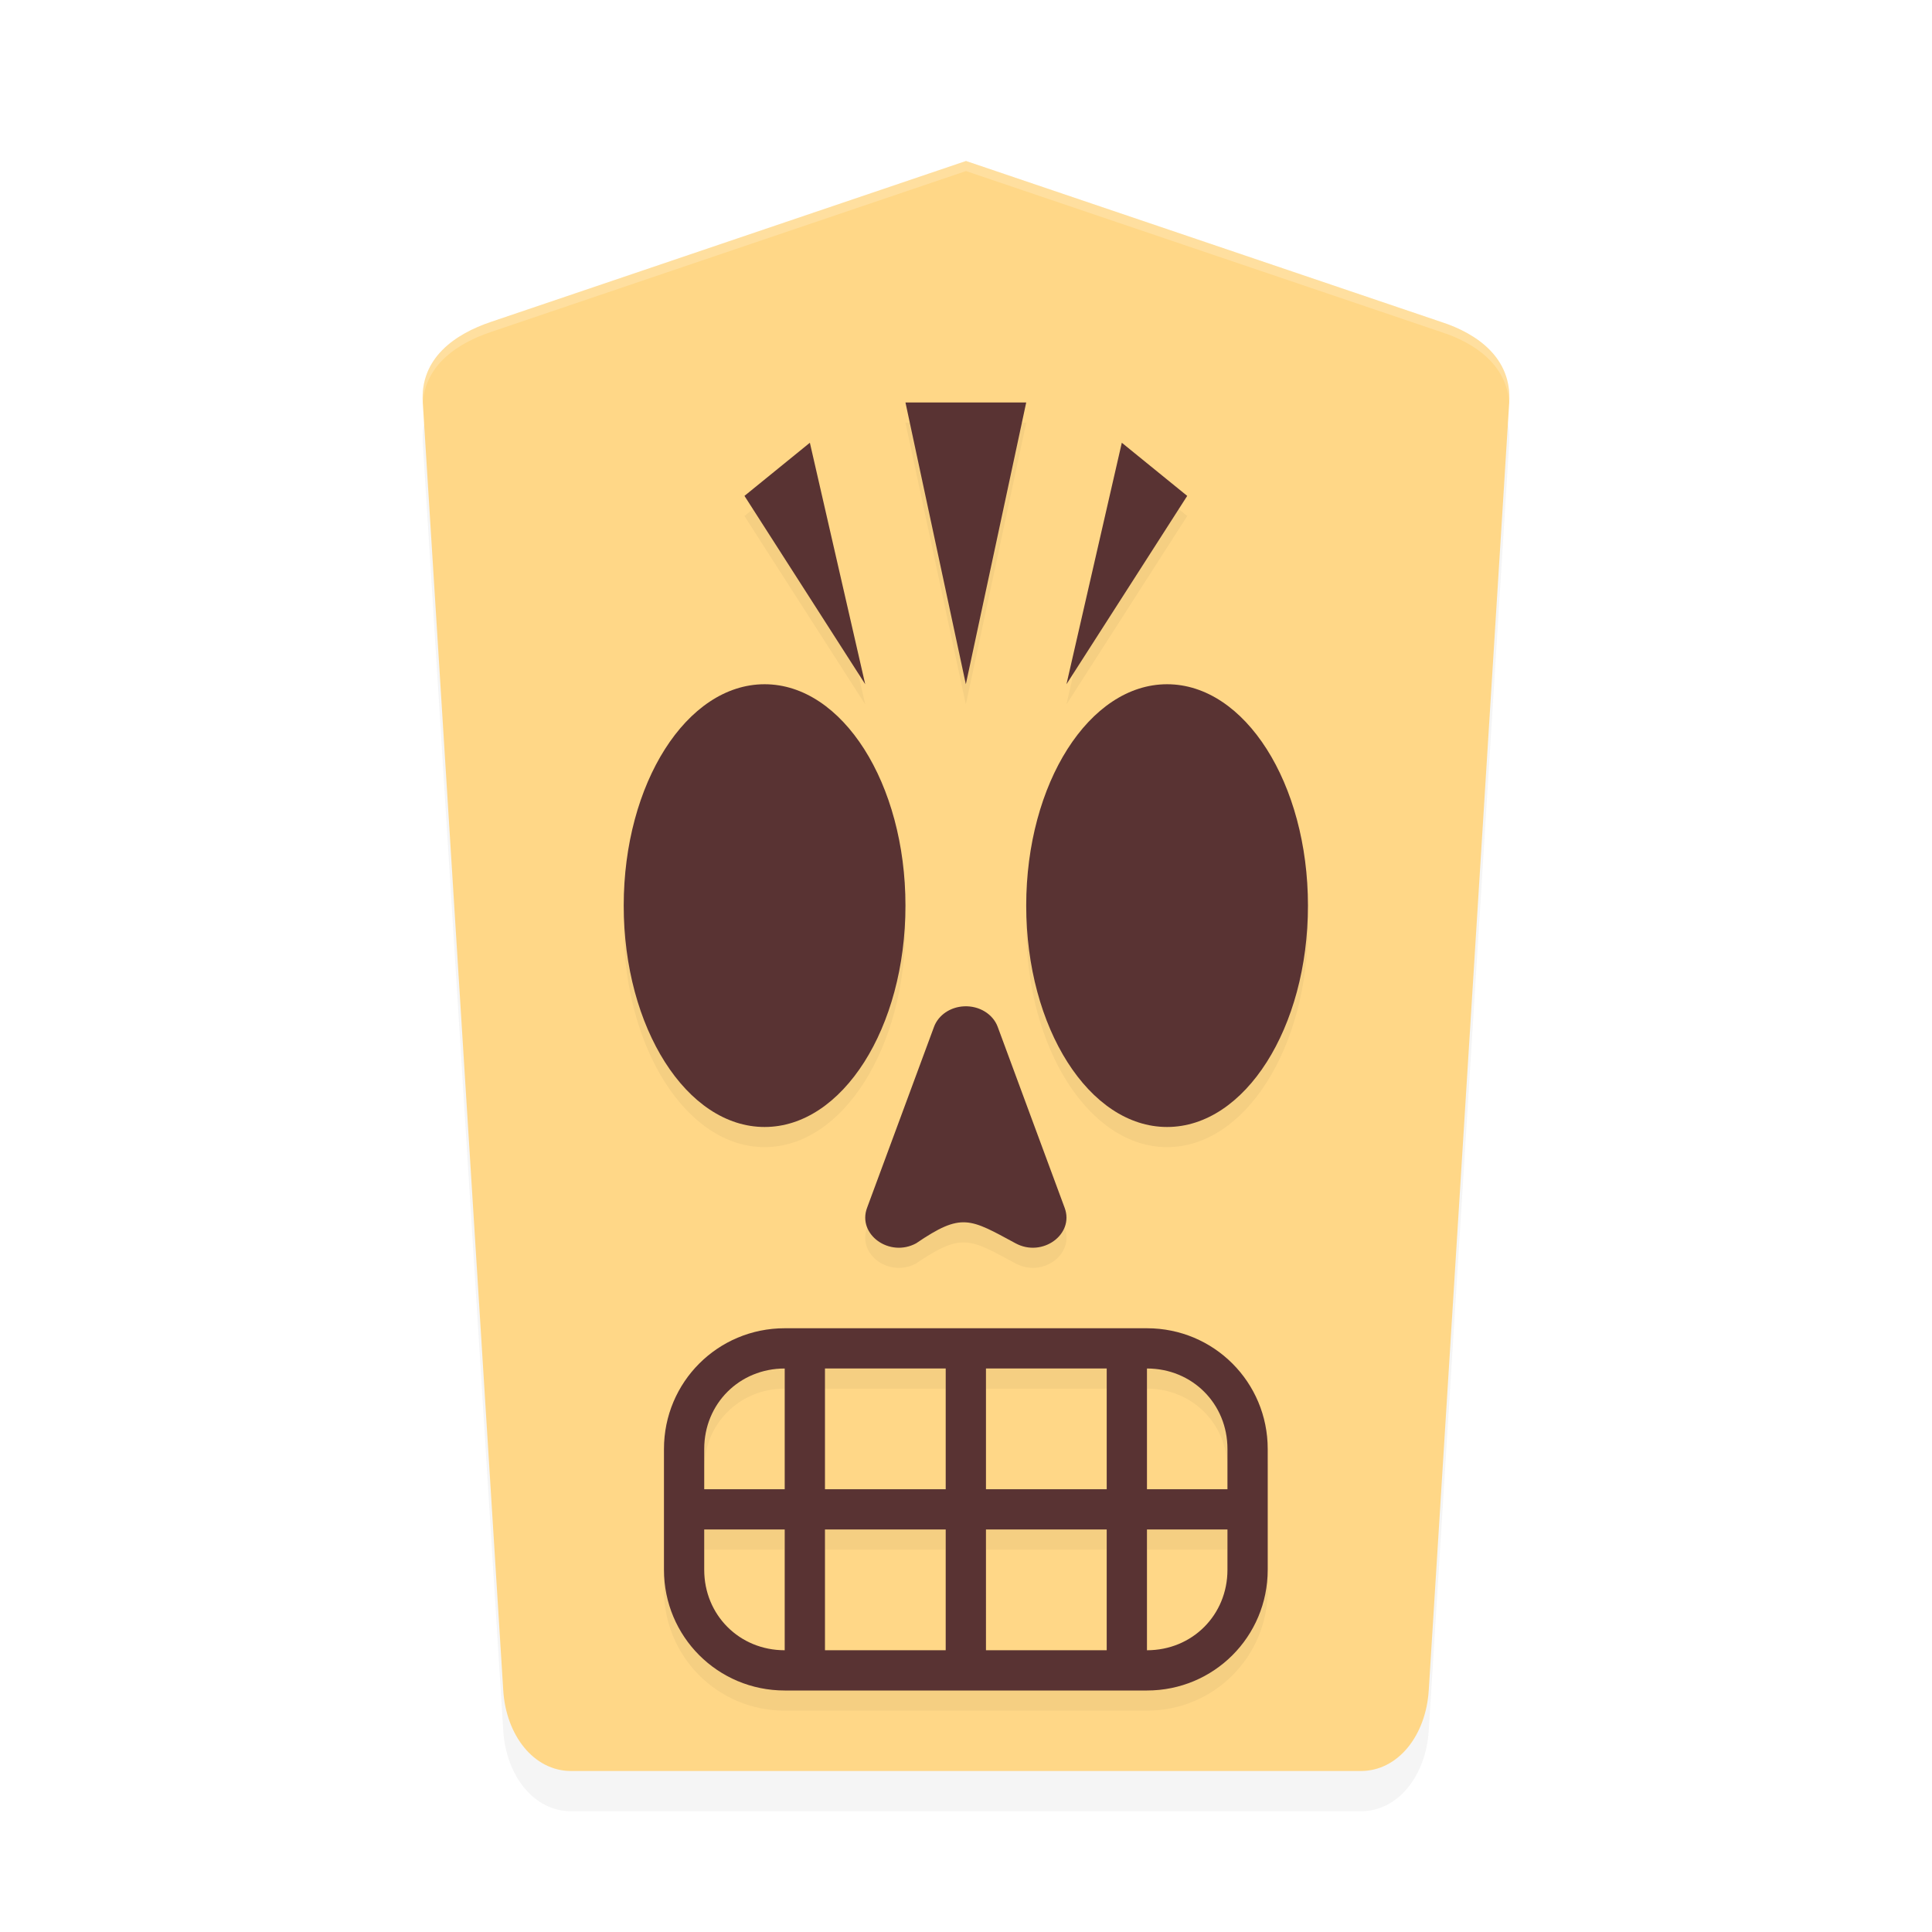 <?xml version="1.0" encoding="UTF-8" standalone="no"?>
<svg
   xmlns:dc="http://purl.org/dc/elements/1.1/"
   xmlns:cc="http://creativecommons.org/ns#"
   xmlns:rdf="http://www.w3.org/1999/02/22-rdf-syntax-ns#"
   xmlns:svg="http://www.w3.org/2000/svg"
   xmlns="http://www.w3.org/2000/svg"
   xmlns:sodipodi="http://sodipodi.sourceforge.net/DTD/sodipodi-0.dtd"
   xmlns:inkscape="http://www.inkscape.org/namespaces/inkscape"
   width="192"
   height="192"
   version="1"
   id="svg12"
   sodipodi:docname="games_grim_fandango_remastered.svg"
   inkscape:version="0.92.3 (2405546, 2018-03-11)">
  <defs
     id="defs16">
    <filter
       inkscape:collect="always"
       style="color-interpolation-filters:sRGB"
       id="filter856"
       x="-0.06"
       width="1.119"
       y="-0.04"
       height="1.08">
      <feGaussianBlur
         inkscape:collect="always"
         stdDeviation="2.68"
         id="feGaussianBlur858" />
    </filter>
    <filter
       inkscape:collect="always"
       style="color-interpolation-filters:sRGB"
       id="filter876"
       x="-0.069"
       width="1.138"
       y="-0.037"
       height="1.073">
      <feGaussianBlur
         inkscape:collect="always"
         stdDeviation="1.96"
         id="feGaussianBlur878" />
    </filter>
  </defs>
  <sodipodi:namedview
     pagecolor="#ffffff"
     bordercolor="#666666"
     borderopacity="1"
     objecttolerance="10"
     gridtolerance="10"
     guidetolerance="10"
     inkscape:pageopacity="0"
     inkscape:pageshadow="2"
     inkscape:window-width="1920"
     inkscape:window-height="1018"
     id="namedview14"
     showgrid="false"
     inkscape:zoom="2.45"
     inkscape:cx="24"
     inkscape:cy="56.653061"
     inkscape:window-x="0"
     inkscape:window-y="32"
     inkscape:window-maximized="1"
     inkscape:current-layer="svg12" />
  <path
     inkscape:connector-curvature="0"
     style="opacity:0.2;stroke-width:3.999;filter:url(#filter856)"
     d="m 141.986,172 7.999,-128 c 0.276,-4.423 -3.193,-6.845 -6.748,-8 L 96,20 48.763,36 c -3.541,1.199 -7.024,3.577 -6.748,8 l 7.999,128 c 0.276,4.423 3.01,8 6.748,8 h 78.475 c 3.738,0 6.472,-3.577 6.748,-8 z"
     id="path2" />
  <path
     inkscape:connector-curvature="0"
     style="fill:#ffd787;stroke-width:3.999"
     d="m 141.986,168 7.999,-128 c 0.276,-4.423 -3.193,-6.845 -6.748,-8 L 96,16 48.763,32 c -3.541,1.199 -7.024,3.577 -6.748,8 l 7.999,128 c 0.276,4.423 3.01,8 6.748,8 h 78.475 c 3.738,0 6.472,-3.577 6.748,-8 z"
     id="path4" />
  <path
     inkscape:connector-curvature="0"
     style="opacity:0.2;stroke-width:4;filter:url(#filter876)"
     d="m 89.984,41.999 3,14 3,14 3,-14 3,-14 h -6 z m -9.5,4 -3.25,2.641 -3.25,2.641 6,9.359 6,9.359 -2.75,-12 z m 31,0 -2.75,12 -2.75,12 6,-9.359 6,-9.359 -3.25,-2.641 z M 75.984,69.999 c -7.732,0 -14,9.85 -14,22 0,12.15 6.268,22 14,22 7.732,0 14,-9.85 14,-22 0,-12.15 -6.268,-22 -14,-22 z m 40,0 c -7.732,0 -14,9.85 -14,22 0,12.15 6.268,22 14,22 7.732,0 14,-9.85 14,-22 0,-12.15 -6.268,-22 -14,-22 z M 95.813,102.007 c -1.369,0.062 -2.557,0.868 -2.992,2.039 l -3.328,9 -3.328,8.992 c -0.976,2.641 2.224,4.954 4.875,3.523 4.543,-3.096 5.328,-2.462 9.891,0 2.651,1.43 5.851,-0.883 4.875,-3.523 l -3.328,-8.992 -3.328,-9 c -0.474,-1.278 -1.842,-2.108 -3.336,-2.039 z M 77.984,134 c -6.648,0 -12,5.352 -12,12 v 12 c 0,6.648 5.352,12 12,12 h 36 c 6.648,0 12,-5.352 12,-12 v -12 c 0,-6.648 -5.352,-12 -12,-12 z m 0,4 v 12 h -8 v -4 c 0,-4.501 3.499,-8 8,-8 z m 4,0 h 12 v 12 h -12 z m 16,0 h 12 v 12 H 97.984 Z m 16,0 c 4.501,0 8,3.499 8,8 v 4 h -8 z m -44,16 h 8 v 12 c -4.501,0 -8,-3.499 -8,-8 z m 12,0 h 12 v 12 h -12 z m 16,0 h 12 v 12 H 97.984 Z m 16,0 h 8 v 4 c 0,4.501 -3.499,8 -8,8 z"
     id="path6" />
  <path
     inkscape:connector-curvature="0"
     style="fill:#593333;stroke-width:4"
     d="m 89.984,39.999 3,14 3,14 3,-14 3,-14 h -6 z m -9.5,4 -3.25,2.641 -3.25,2.641 6,9.359 6,9.359 -2.75,-12 z m 31,0 -2.75,12 -2.75,12 6,-9.359 6,-9.359 -3.25,-2.641 z M 75.984,67.999 c -7.732,0 -14,9.85 -14,22 0,12.15 6.268,22 14,22 7.732,0 14,-9.85 14,-22 0,-12.15 -6.268,-22 -14,-22 z m 40,0 c -7.732,0 -14,9.85 -14,22 0,12.15 6.268,22 14,22 7.732,0 14,-9.85 14,-22 0,-12.15 -6.268,-22 -14,-22 z M 95.813,100.007 c -1.369,0.062 -2.557,0.868 -2.992,2.039 l -3.328,9 -3.328,8.992 c -0.976,2.641 2.224,4.954 4.875,3.523 4.543,-3.096 5.328,-2.462 9.891,0 2.651,1.43 5.851,-0.883 4.875,-3.523 l -3.328,-8.992 -3.328,-9 c -0.474,-1.278 -1.842,-2.108 -3.336,-2.039 z M 77.984,132 c -6.648,0 -12,5.352 -12,12 v 12 c 0,6.648 5.352,12 12,12 h 36 c 6.648,0 12,-5.352 12,-12 v -12 c 0,-6.648 -5.352,-12 -12,-12 z m 0,4 v 12 h -8 v -4 c 0,-4.501 3.499,-8 8,-8 z m 4,0 h 12 v 12 h -12 z m 16,0 h 12 v 12 H 97.984 Z m 16,0 c 4.501,0 8,3.499 8,8 v 4 h -8 z m -44,16 h 8 v 12 c -4.501,0 -8,-3.499 -8,-8 z m 12,0 h 12 v 12 h -12 z m 16,0 h 12 v 12 H 97.984 Z m 16,0 h 8 v 4 c 0,4.501 -3.499,8 -8,8 z"
     id="path8" />
  <path
     style="opacity:0.2;fill:#ffffff;stroke-width:3.999"
     d="M 96 16 L 48.764 32 C 45.223 33.199 41.739 35.577 42.016 40 L 42.02 40.068 C 42.254 36.24 45.481 34.112 48.764 33 L 96 17 L 143.236 33 C 146.53 34.07 149.743 36.229 149.98 40.057 L 149.984 40 C 150.261 35.577 146.792 33.155 143.236 32 L 96 16 z "
     id="path10" />
</svg>
